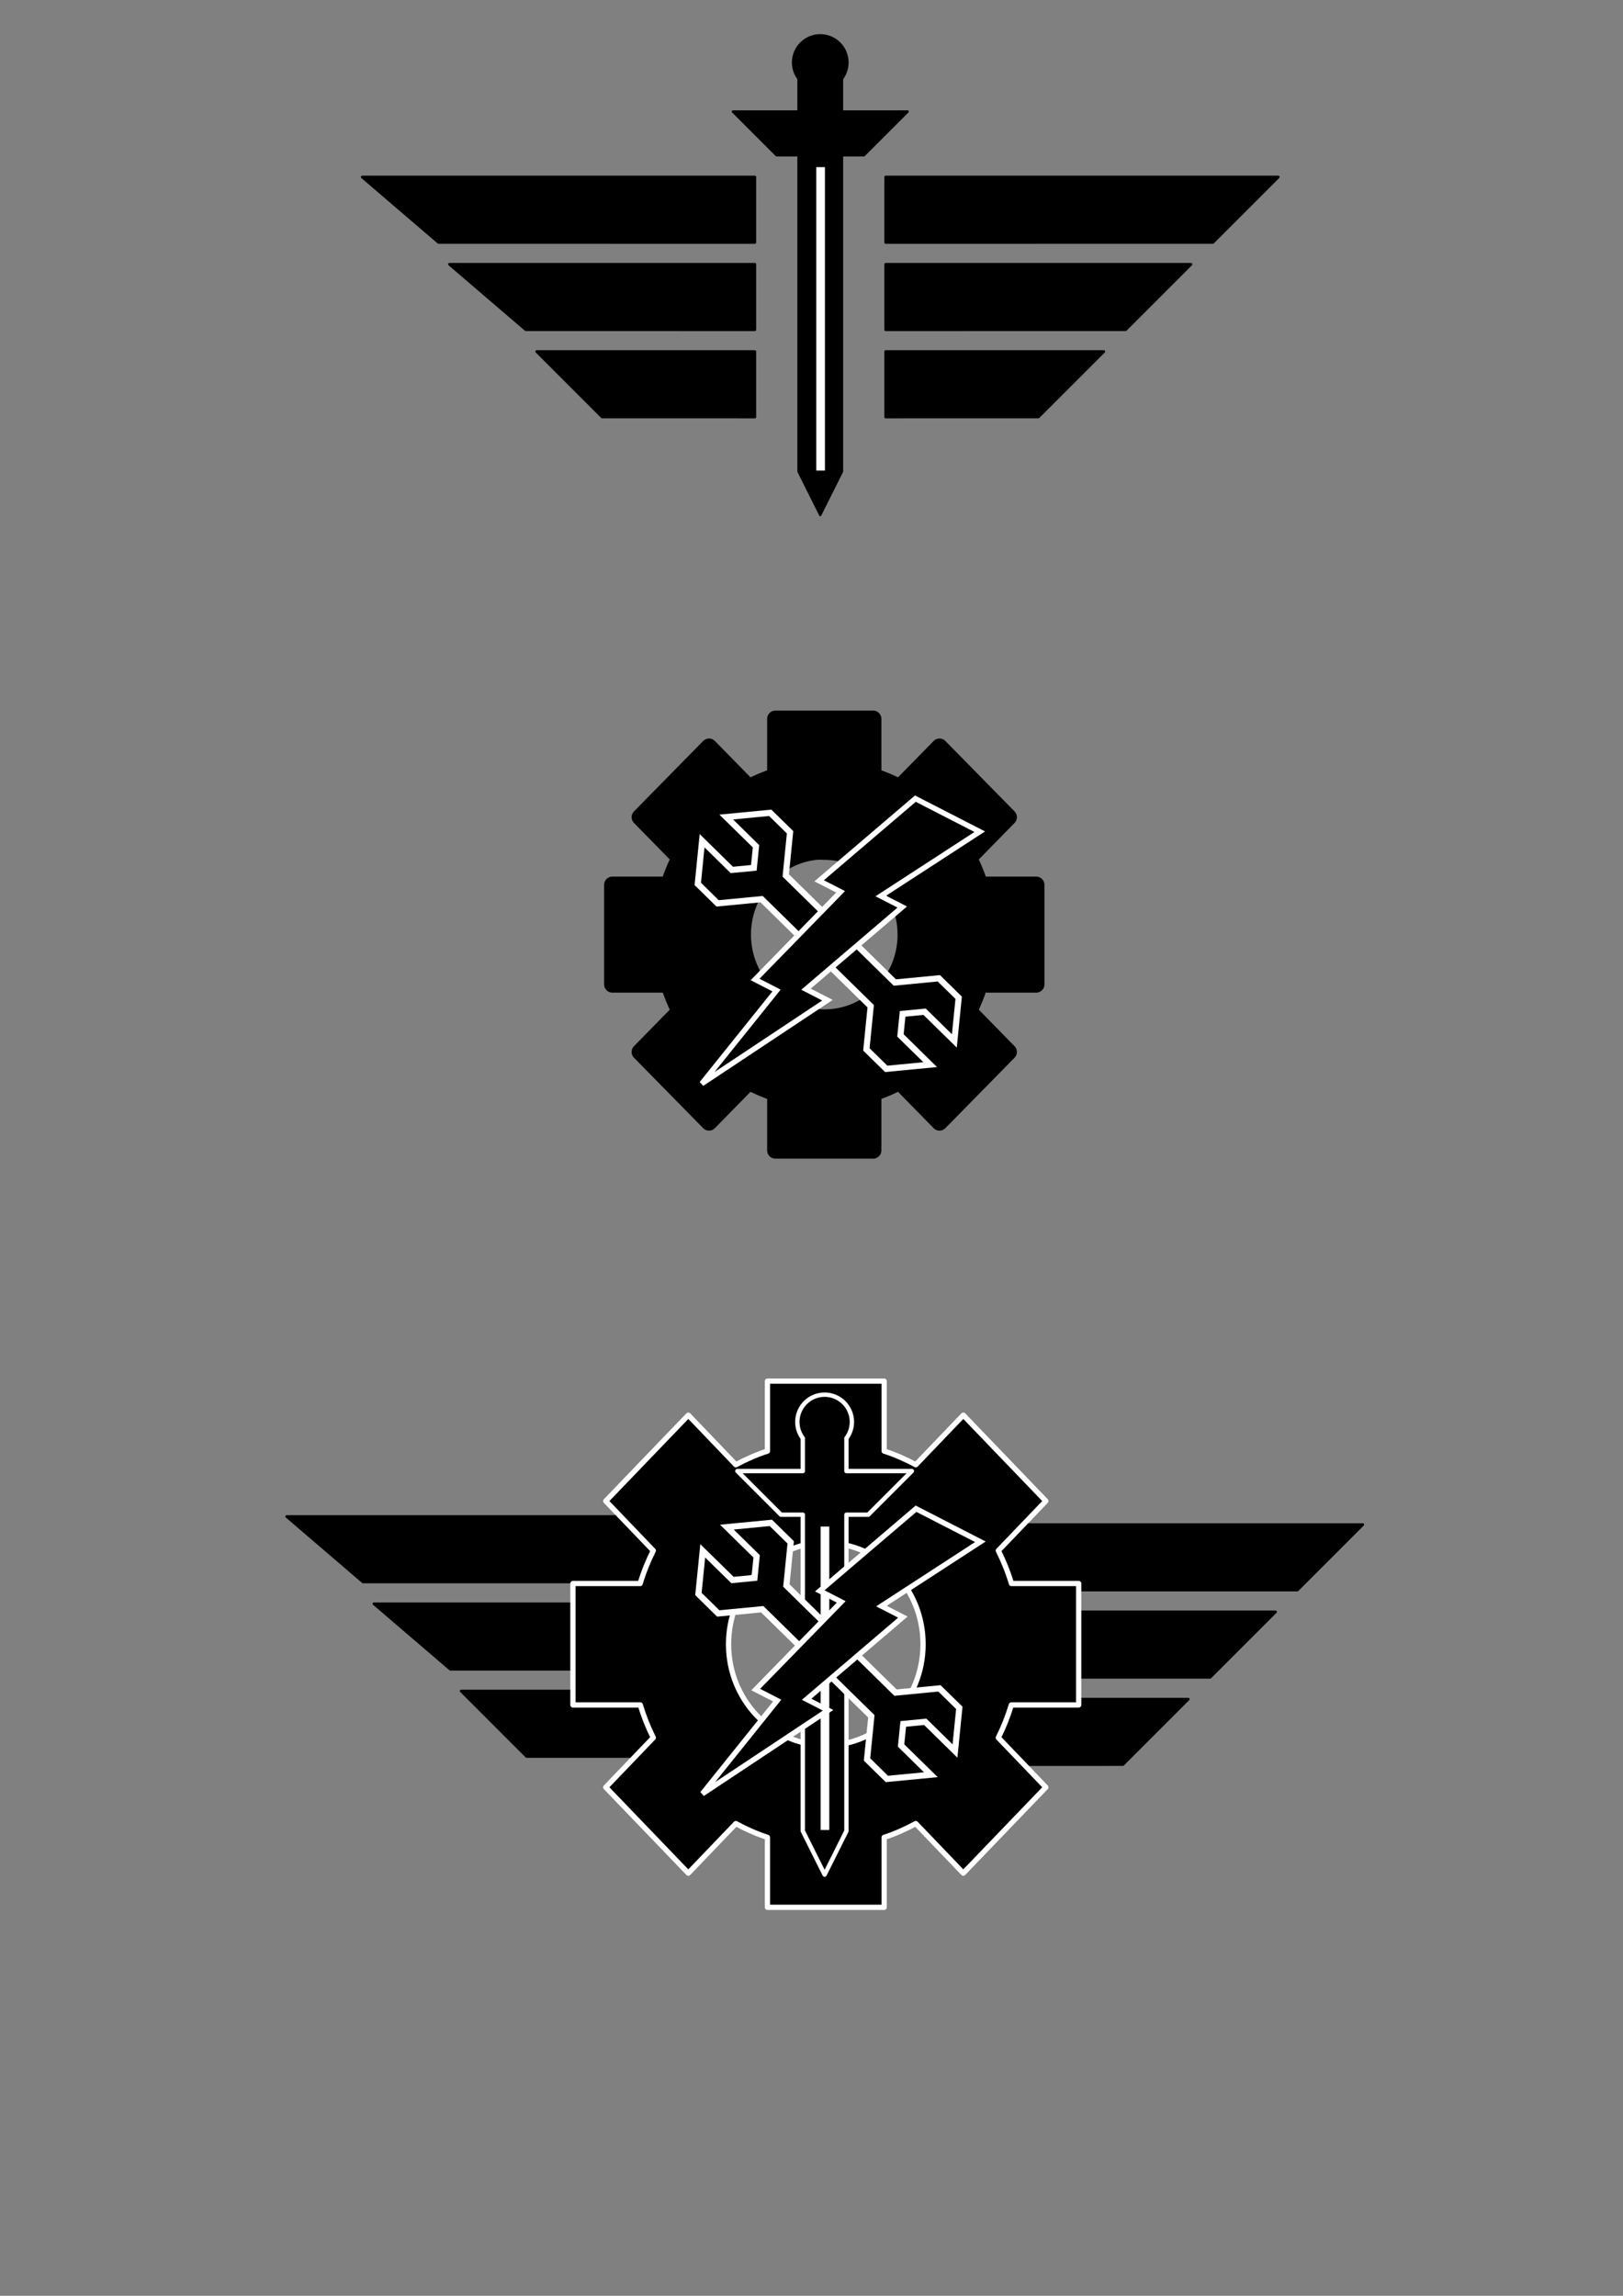 <?xml version="1.0" encoding="UTF-8" standalone="no"?>
<!-- Created with Inkscape (http://www.inkscape.org/) -->

<svg
   xmlns:dc="http://purl.org/dc/elements/1.1/"
   xmlns:cc="http://creativecommons.org/ns#"
   xmlns:rdf="http://www.w3.org/1999/02/22-rdf-syntax-ns#"
   xmlns:svg="http://www.w3.org/2000/svg"
   xmlns="http://www.w3.org/2000/svg"
   xmlns:sodipodi="http://sodipodi.sourceforge.net/DTD/sodipodi-0.dtd"
   xmlns:inkscape="http://www.inkscape.org/namespaces/inkscape"
   width="744.094"
   height="1052.362"
   id="svg2"
   version="1.1"
   inkscape:version="0.91 r13725"
   sodipodi:docname="comanned scraps1.svg">
  <rect width="100%" height="100%" fill="#808080" stroke="none"/>
  <defs
     id="defs4" />
  <sodipodi:namedview
     id="base"
     pagecolor="#ffffff"
     bordercolor="#666666"
     borderopacity="1.0"
     inkscape:pageopacity="0.0"
     inkscape:pageshadow="2"
     inkscape:zoom="1"
     inkscape:cx="373.28666"
     inkscape:cy="300.5939"
     inkscape:document-units="px"
     inkscape:current-layer="layer1"
     showgrid="true"
     inkscape:window-width="1280"
     inkscape:window-height="979"
     inkscape:window-x="0"
     inkscape:window-y="0"
     inkscape:window-maximized="1"
     inkscape:snap-page="true">
    <inkscape:grid
       type="xygrid"
       id="grid2985" />
  </sodipodi:namedview>
  <g
     inkscape:label="Layer 1"
     inkscape:groupmode="layer"
     id="layer1">
    <path
       style="fill:#000000;stroke:#000000;stroke-width:1.155;stroke-linecap:butt;stroke-linejoin:round;stroke-miterlimit:4;stroke-dasharray:none;stroke-dashoffset:0;stroke-opacity:1"
       d="m 336.061,51.157 20,20 40,0 20,-20 -80,0 z"
       id="rect2991"
       inkscape:connector-curvature="0"
       inkscape:export-filename="C:\Users\Anthony\Dropbox\rect3043.png"
       inkscape:export-xdpi="90"
       inkscape:export-ydpi="90" />
    <path
       style="fill:#000000;fill-opacity:1;stroke:#000000;stroke-width:1.225;stroke-linecap:butt;stroke-linejoin:round;stroke-miterlimit:4;stroke-dasharray:none;stroke-dashoffset:0;stroke-opacity:1"
       d="m 166.061,81.144 35,30 145,0.013 0,-30.013 z"
       id="rect2993"
       inkscape:connector-curvature="0"
       sodipodi:nodetypes="ccccc"
       inkscape:export-filename="C:\Users\Anthony\Dropbox\rect3043.png"
       inkscape:export-xdpi="90"
       inkscape:export-ydpi="90" />
    <path
       style="fill:#000000;fill-opacity:1;stroke:#000000;stroke-width:1.225;stroke-linecap:butt;stroke-linejoin:round;stroke-miterlimit:4;stroke-dasharray:none;stroke-dashoffset:0;stroke-opacity:1"
       d="m 206.061,121.144 35,30 105,0.013 0,-30.013 z"
       id="rect2995"
       inkscape:connector-curvature="0"
       sodipodi:nodetypes="ccccc"
       inkscape:export-filename="C:\Users\Anthony\Dropbox\rect3043.png"
       inkscape:export-xdpi="90"
       inkscape:export-ydpi="90" />
    <path
       style="fill:#000000;fill-opacity:1;stroke:#000000;stroke-width:1.225;stroke-linecap:butt;stroke-linejoin:round;stroke-miterlimit:4;stroke-dasharray:none;stroke-dashoffset:0;stroke-opacity:1"
       d="m 246.061,161.144 30,30 70,0.013 0,-30.013 z"
       id="rect2997"
       inkscape:connector-curvature="0"
       sodipodi:nodetypes="ccccc"
       inkscape:export-filename="C:\Users\Anthony\Dropbox\rect3043.png"
       inkscape:export-xdpi="90"
       inkscape:export-ydpi="90" />
    <path
       style="fill:#000000;fill-opacity:1;stroke:#000000;stroke-width:1.225;stroke-linecap:butt;stroke-linejoin:round;stroke-miterlimit:4;stroke-dasharray:none;stroke-dashoffset:0;stroke-opacity:1"
       d="m 406.061,81.144 0,30.013 150,-0.013 30,-30 z"
       id="rect2999"
       inkscape:connector-curvature="0"
       sodipodi:nodetypes="ccccc"
       inkscape:export-filename="C:\Users\Anthony\Dropbox\rect3043.png"
       inkscape:export-xdpi="90"
       inkscape:export-ydpi="90" />
    <path
       style="fill:#000000;fill-opacity:1;stroke:#000000;stroke-width:1.225;stroke-linecap:butt;stroke-linejoin:round;stroke-miterlimit:4;stroke-dasharray:none;stroke-dashoffset:0;stroke-opacity:1"
       d="m 406.061,161.144 0,30.013 70,-0.013 30,-30 z"
       id="rect3004"
       inkscape:connector-curvature="0"
       sodipodi:nodetypes="ccccc"
       inkscape:export-filename="C:\Users\Anthony\Dropbox\rect3043.png"
       inkscape:export-xdpi="90"
       inkscape:export-ydpi="90" />
    <path
       style="fill:#000000;fill-opacity:1;stroke:#000000;stroke-width:1.225;stroke-linecap:butt;stroke-linejoin:round;stroke-miterlimit:4;stroke-dasharray:none;stroke-dashoffset:0;stroke-opacity:1"
       d="m 406.061,121.144 0,30.013 110,-0.013 30,-30 z"
       id="rect3006"
       inkscape:connector-curvature="0"
       sodipodi:nodetypes="ccccc"
       inkscape:export-filename="C:\Users\Anthony\Dropbox\rect3043.png"
       inkscape:export-xdpi="90"
       inkscape:export-ydpi="90" />
    <path
       style="fill:#000000;fill-opacity:1;stroke:#000000;stroke-width:1;stroke-linecap:butt;stroke-linejoin:round;stroke-miterlimit:4;stroke-dasharray:none;stroke-dashoffset:0;stroke-opacity:1"
       d="m 366.061,36.144 0,180 10,20 10,-20 0,-180 -20,0 z"
       id="rect3008"
       inkscape:connector-curvature="0"
       inkscape:export-filename="C:\Users\Anthony\Dropbox\rect3043.png"
       inkscape:export-xdpi="90"
       inkscape:export-ydpi="90" />
    <circle
       style="fill:#000000;fill-opacity:1;stroke:#000000;stroke-width:1;stroke-linecap:butt;stroke-linejoin:round;stroke-miterlimit:4;stroke-dasharray:none;stroke-dashoffset:0;stroke-opacity:1"
       id="path3035"
       inkscape:export-filename="C:\Users\Anthony\Dropbox\rect3043.png"
       inkscape:export-xdpi="90"
       inkscape:export-ydpi="90"
       cx="376.061"
       cy="28.644"
       r="12.5" />
    <rect
       style="fill:#ffffff;fill-opacity:1;stroke:#000000;stroke-width:0.925;stroke-linecap:butt;stroke-linejoin:round;stroke-miterlimit:4;stroke-dasharray:none;stroke-dashoffset:0;stroke-opacity:1"
       id="rect3043"
       width="4.894"
       height="140"
       x="373.776"
       y="76.144"
       inkscape:export-xdpi="90"
       inkscape:export-ydpi="90" />
    <path
       style="fill:#000000;fill-opacity:1;stroke:#000000;stroke-width:7.541;stroke-linecap:butt;stroke-linejoin:round;stroke-miterlimit:4;stroke-dasharray:none;stroke-dashoffset:0;stroke-opacity:1"
       d="m 355.476,329.5 0,26.298 c -4.225,1.35 -8.281,3.081 -12.146,5.136 l -18.265,-18.641 -31.719,32.29 18.265,18.641 c -2.018,3.933 -3.72,8.065 -5.045,12.364 l -25.833,0 0,45.652 25.88,0 c 1.323,4.278 2.989,8.401 4.998,12.317 l -18.265,18.641 31.719,32.29 18.265,-18.641 c 3.864,2.055 7.921,3.834 12.146,5.183 l 0,26.298 44.846,0 0,-26.298 c 4.225,-1.35 8.281,-3.128 12.146,-5.183 l 18.265,18.641 31.719,-32.29 -18.265,-18.641 c 2.009,-3.915 3.676,-8.038 4.998,-12.317 l 25.88,0 0,-45.652 -25.833,0 c -1.325,-4.299 -3.027,-8.431 -5.045,-12.364 l 18.265,-18.641 -31.719,-32.29 -18.265,18.641 c -3.864,-2.055 -7.921,-3.786 -12.146,-5.136 l 0,-26.298 -44.846,0 z m 20.554,60.822 c 0.616,0.016 1.224,0.048 1.869,0.048 20.64,0 37.372,17.033 37.372,38.044 0,21.011 -16.732,38.044 -37.372,38.044 -20.64,0 -37.372,-17.033 -37.372,-38.044 0,-19.698 14.79,-36.095 33.634,-38.044 0.628,-0.065 1.253,-0.064 1.869,-0.048 z"
       id="path3068"
       inkscape:connector-curvature="0"
       inkscape:export-filename="C:\Users\Anthony\Dropbox\path3141.png"
       inkscape:export-xdpi="90"
       inkscape:export-ydpi="90" />
    <path
       style="fill:#000000;fill-opacity:1;stroke:#ffffff;stroke-width:2.811;stroke-miterlimit:4;stroke-dasharray:none"
       d="m 321.887,385.384 -1.977,19.788 9.094,8.924 20.165,-1.94 50.017,49.083 -1.977,19.788 9.094,8.924 20.165,-1.94 -13.641,-13.386 0.988,-9.894 10.082,-0.97 13.641,13.386 1.977,-19.788 -9.094,-8.924 -20.165,1.94 -50.017,-49.083 1.977,-19.788 -9.094,-8.924 -20.165,1.94 13.641,13.386 -0.988,9.894 -10.082,0.97 -13.641,-13.386 z"
       id="rect3913"
       inkscape:connector-curvature="0"
       inkscape:export-filename="C:\Users\Anthony\Dropbox\path3141.png"
       inkscape:export-xdpi="90"
       inkscape:export-ydpi="90" />
    <path
       style="fill:#000000;stroke:#ffffff;stroke-width:2.436;stroke-linecap:butt;stroke-linejoin:miter;stroke-miterlimit:4;stroke-dasharray:none;stroke-opacity:1"
       d="m 419.671,366.085 29.514,15.155 -45.371,29.477 9.838,5.052 -44.123,37.657 9.838,5.052 -57.632,38.26 34.285,-42.709 -9.838,-5.052 39.204,-40.183 -9.838,-5.052 z"
       id="path3141"
       inkscape:connector-curvature="0"
       sodipodi:nodetypes="cccccccccccc"
       inkscape:export-xdpi="90"
       inkscape:export-ydpi="90" />
    <path
       inkscape:export-ydpi="90"
       inkscape:export-xdpi="90"
       inkscape:export-filename="C:\Users\Anthony\Dropbox\rect3043.png"
       sodipodi:nodetypes="ccccc"
       inkscape:connector-curvature="0"
       id="path4425"
       d="m 444.806,698.851 0,30.013 150,-0.013 30,-30 z"
       style="fill:#000000;fill-opacity:1;stroke:#000000;stroke-width:1.225;stroke-linecap:butt;stroke-linejoin:round;stroke-miterlimit:4;stroke-dasharray:none;stroke-dashoffset:0;stroke-opacity:1" />
    <path
       inkscape:export-ydpi="90"
       inkscape:export-xdpi="90"
       inkscape:export-filename="C:\Users\Anthony\Dropbox\rect3043.png"
       sodipodi:nodetypes="ccccc"
       inkscape:connector-curvature="0"
       id="path4427"
       d="m 444.806,778.851 0,30.013 70,-0.013 30,-30 z"
       style="fill:#000000;fill-opacity:1;stroke:#000000;stroke-width:1.225;stroke-linecap:butt;stroke-linejoin:round;stroke-miterlimit:4;stroke-dasharray:none;stroke-dashoffset:0;stroke-opacity:1" />
    <path
       inkscape:export-ydpi="90"
       inkscape:export-xdpi="90"
       inkscape:export-filename="C:\Users\Anthony\Dropbox\rect3043.png"
       sodipodi:nodetypes="ccccc"
       inkscape:connector-curvature="0"
       id="path4429"
       d="m 444.806,738.851 0,30.013 110,-0.013 30,-30 z"
       style="fill:#000000;fill-opacity:1;stroke:#000000;stroke-width:1.225;stroke-linecap:butt;stroke-linejoin:round;stroke-miterlimit:4;stroke-dasharray:none;stroke-dashoffset:0;stroke-opacity:1" />
    <path
       inkscape:export-ydpi="90"
       inkscape:export-xdpi="90"
       inkscape:export-filename="C:\Users\Anthony\Dropbox\rect3043.png"
       sodipodi:nodetypes="ccccc"
       inkscape:connector-curvature="0"
       id="path4419"
       d="m 131.437,695.144 35,30 145,0.013 0,-30.013 z"
       style="fill:#000000;fill-opacity:1;stroke:#000000;stroke-width:1.225;stroke-linecap:butt;stroke-linejoin:round;stroke-miterlimit:4;stroke-dasharray:none;stroke-dashoffset:0;stroke-opacity:1" />
    <path
       inkscape:export-ydpi="90"
       inkscape:export-xdpi="90"
       inkscape:export-filename="C:\Users\Anthony\Dropbox\rect3043.png"
       sodipodi:nodetypes="ccccc"
       inkscape:connector-curvature="0"
       id="path4421"
       d="m 171.437,735.144 35,30 105,0.013 0,-30.013 z"
       style="fill:#000000;fill-opacity:1;stroke:#000000;stroke-width:1.225;stroke-linecap:butt;stroke-linejoin:round;stroke-miterlimit:4;stroke-dasharray:none;stroke-dashoffset:0;stroke-opacity:1" />
    <path
       inkscape:export-ydpi="90"
       inkscape:export-xdpi="90"
       inkscape:export-filename="C:\Users\Anthony\Dropbox\rect3043.png"
       sodipodi:nodetypes="ccccc"
       inkscape:connector-curvature="0"
       id="path4423"
       d="m 211.437,775.144 30,30 70,0.013 0,-30.013 z"
       style="fill:#000000;fill-opacity:1;stroke:#000000;stroke-width:1.225;stroke-linecap:butt;stroke-linejoin:round;stroke-miterlimit:4;stroke-dasharray:none;stroke-dashoffset:0;stroke-opacity:1" />
    <path
       inkscape:export-ydpi="90"
       inkscape:export-xdpi="90"
       inkscape:export-filename="C:\Users\Anthony\Dropbox\path3141.png"
       inkscape:connector-curvature="0"
       id="path4446"
       d="m 351.853,633.084 0,32.063 c -5.04,1.646 -9.881,3.756 -14.492,6.262 l -21.793,-22.728 -37.845,39.368 21.793,22.728 c -2.408,4.795 -4.438,9.833 -6.02,15.075 l -30.822,0 0,55.661 30.878,0 c 1.578,5.216 3.567,10.243 5.964,15.017 l -21.793,22.728 37.845,39.368 21.793,-22.728 c 4.611,2.506 9.451,4.674 14.492,6.32 l 0,32.063 53.507,0 0,-32.063 c 5.04,-1.646 9.881,-3.814 14.492,-6.32 l 21.793,22.728 37.845,-39.368 -21.793,-22.728 c 2.397,-4.774 4.386,-9.8 5.964,-15.017 l 30.878,0 0,-55.661 -30.822,0 c -1.581,-5.241 -3.612,-10.28 -6.02,-15.075 l 21.793,-22.728 -37.845,-39.368 -21.793,22.728 c -4.611,-2.506 -9.451,-4.616 -14.492,-6.262 l 0,-32.063 -53.507,0 z m 24.524,74.156 c 0.735,0.02 1.46,0.058 2.229,0.058 24.626,0 44.589,20.767 44.589,46.384 0,25.617 -19.963,46.384 -44.589,46.384 -24.626,0 -44.589,-20.767 -44.589,-46.384 0,-24.016 17.646,-44.009 40.13,-46.384 0.749,-0.079 1.494,-0.078 2.229,-0.058 z"
       style="fill:#000000;fill-opacity:1;stroke:#ffffff;stroke-width:2.412;stroke-linecap:butt;stroke-linejoin:round;stroke-miterlimit:4;stroke-dasharray:none;stroke-dashoffset:0;stroke-opacity:1" />
    <g
       id="g4442"
       transform="translate(-230,456.154)"
       inkscape:export-xdpi="90"
       inkscape:export-ydpi="90">
      <path
         id="path4433"
         d="m 608.061,183.145 a 12.5,12.5 0 0 0 -12.5,12.5 12.5,12.5 0 0 0 2.516,7.5 l -0.016,0 0,15.012 -30,0 20,20 10,0 0,144.988 10,20 10,-20 0,-144.988 10,0 20,-20 -30,0 0,-15.012 -0.019,0 a 12.5,12.5 0 0 0 2.52,-7.5 12.5,12.5 0 0 0 -12.5,-12.5 z"
         style="fill:#000000;stroke:#ffffff;stroke-width:2;stroke-linecap:butt;stroke-linejoin:round;stroke-miterlimit:4;stroke-dasharray:none;stroke-dashoffset:0;stroke-opacity:1"
         inkscape:connector-curvature="0" />
      <rect
         style="fill:#ffffff;fill-opacity:1;stroke:#000000;stroke-width:0.925;stroke-linecap:butt;stroke-linejoin:round;stroke-miterlimit:4;stroke-dasharray:none;stroke-dashoffset:0;stroke-opacity:1"
         id="rect4439"
         width="4.894"
         height="140"
         x="605.776"
         y="243.144"
         inkscape:export-xdpi="90"
         inkscape:export-ydpi="90" />
    </g>
    <path
       inkscape:export-ydpi="90"
       inkscape:export-xdpi="90"
       inkscape:export-filename="C:\Users\Anthony\Dropbox\path3141.png"
       inkscape:connector-curvature="0"
       id="path4415"
       d="m 322.18,710.87 -1.977,19.788 9.094,8.924 20.165,-1.94 50.017,49.083 -1.977,19.788 9.094,8.924 20.165,-1.94 -13.641,-13.386 0.988,-9.894 10.082,-0.97 13.641,13.386 1.977,-19.788 -9.094,-8.924 -20.165,1.94 -50.017,-49.083 1.977,-19.788 -9.094,-8.924 -20.165,1.94 13.641,13.386 -0.988,9.894 -10.082,0.97 -13.641,-13.386 z"
       style="fill:#000000;fill-opacity:1;stroke:#ffffff;stroke-width:2.811;stroke-miterlimit:4;stroke-dasharray:none" />
    <path
       inkscape:export-ydpi="90"
       inkscape:export-xdpi="90"
       sodipodi:nodetypes="cccccccccccc"
       inkscape:connector-curvature="0"
       id="path4417"
       d="m 419.964,691.57 29.514,15.155 -45.371,29.477 9.838,5.052 -44.123,37.657 9.838,5.052 -57.632,38.26 34.285,-42.709 -9.838,-5.052 39.204,-40.183 -9.838,-5.052 z"
       style="fill:#000000;stroke:#ffffff;stroke-width:2.436;stroke-linecap:butt;stroke-linejoin:miter;stroke-miterlimit:4;stroke-dasharray:none;stroke-opacity:1" />
  </g>
</svg>
